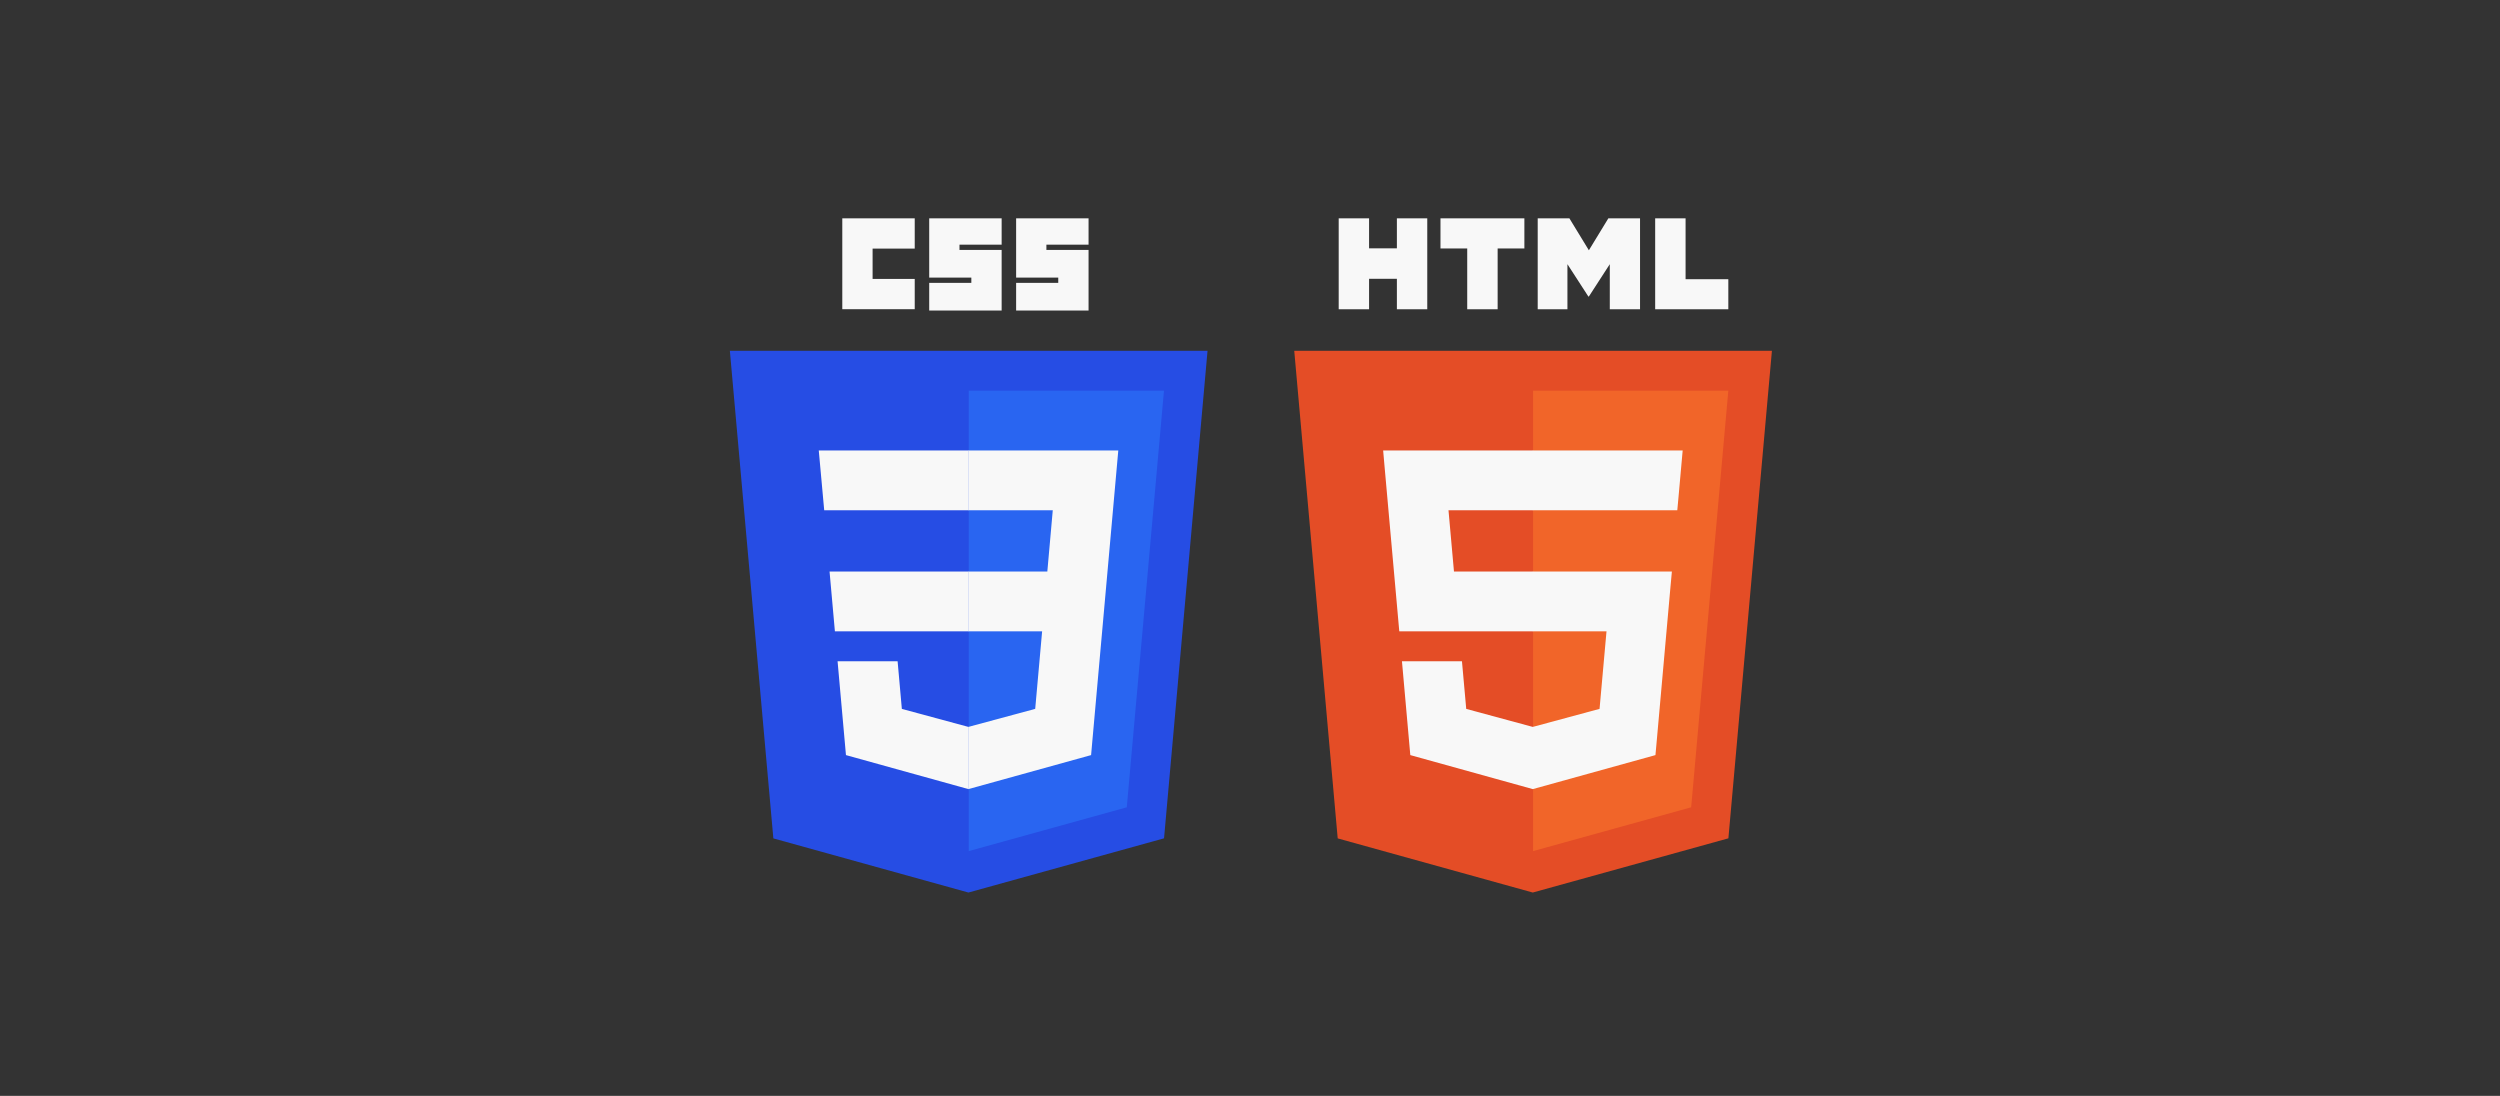 <svg width="73" height="32" viewBox="0 0 73 32" fill="none" xmlns="http://www.w3.org/2000/svg">
<rect x="0" y="0" width="73" height="32" fill="#333333" stroke="none"/>
<g clip-path="url(#clip0_120_314)">
<path d="M28.278 26.062L22.582 24.481L21.312 10.244H35.26L33.99 24.479L28.278 26.062Z" fill="#264DE4"/>
<path d="M32.902 23.573L33.988 11.408H28.287V24.852L32.902 23.573Z" fill="#2965F1"/>
<path d="M24.223 16.689L24.379 18.435H28.287V16.689H24.223Z" fill="#F8F8F8"/>
<path d="M23.908 13.154L24.067 14.9H28.287V13.154H28.281H23.908Z" fill="#F8F8F8"/>
<path d="M28.287 21.223L28.279 21.226L26.334 20.7L26.21 19.308H25.265H24.457L24.702 22.049L28.279 23.042L28.287 23.04V21.223Z" fill="#F8F8F8"/>
<path d="M24.595 6.375H26.71V7.259H25.48V8.144H26.71V9.028H24.595V6.375Z" fill="#F8F8F8"/>
<path d="M27.133 6.375H29.248V7.144H28.017V7.298H29.248V9.067H27.133V8.259H28.363V8.105H27.133V6.375Z" fill="#F8F8F8"/>
<path d="M29.671 6.375H31.786V7.144H30.555V7.298H31.786V9.067H29.671V8.259H30.901V8.105H29.671V6.375Z" fill="#F8F8F8"/>
<path d="M32.339 16.689L32.654 13.154H28.28V14.9H30.741L30.582 16.689H28.28V18.435H30.43L30.228 20.699L28.28 21.225V23.041L31.86 22.049L31.886 21.754L32.297 17.157L32.339 16.689Z" fill="#F8F8F8"/>
<path d="M51.74 10.244L50.469 24.479L44.757 26.062L39.061 24.481L37.792 10.244H51.74Z" fill="#E44D26"/>
<path d="M44.766 24.852L49.382 23.573L50.467 11.408H44.766V24.852Z" fill="#F16529"/>
<path d="M42.296 14.9H44.766V13.154H44.76H40.388L40.429 13.623L40.859 18.435H44.766V16.689H42.456L42.296 14.9Z" fill="#F8F8F8"/>
<path d="M42.689 19.308H41.744H40.937L41.181 22.049L44.758 23.042L44.766 23.04V21.223L44.758 21.226L42.814 20.7L42.689 19.308Z" fill="#F8F8F8"/>
<path d="M39.09 6.375H39.977V7.252H40.789V6.375H41.676V9.03H40.789V8.141H39.977V9.03H39.09L39.09 6.375Z" fill="#F8F8F8"/>
<path d="M42.843 7.255H42.062V6.375H44.512V7.255H43.731V9.03H42.843L42.843 7.255Z" fill="#F8F8F8"/>
<path d="M44.901 6.375H45.826L46.395 7.308L46.964 6.375H47.889V9.03H47.006V7.714L46.395 8.658H46.38L45.769 7.714V9.03H44.901V6.375Z" fill="#F8F8F8"/>
<path d="M48.331 6.375H49.219V8.152H50.467V9.03H48.331V6.375Z" fill="#F8F8F8"/>
<path d="M44.76 18.435H46.91L46.707 20.699L44.76 21.225V23.041L48.339 22.049L48.366 21.754L48.776 17.157L48.819 16.689H48.348H44.76V18.435Z" fill="#F8F8F8"/>
<path d="M44.76 14.896V14.9H48.972H48.977L49.013 14.508L49.092 13.623L49.134 13.154H44.76V14.239V14.896Z" fill="#F8F8F8"/>
</g>
<defs>
<clipPath id="clip0_120_314">
<rect width="30.427" height="19.688" fill="white" transform="translate(21.312 6.375)"/>
</clipPath>
</defs>
</svg>

